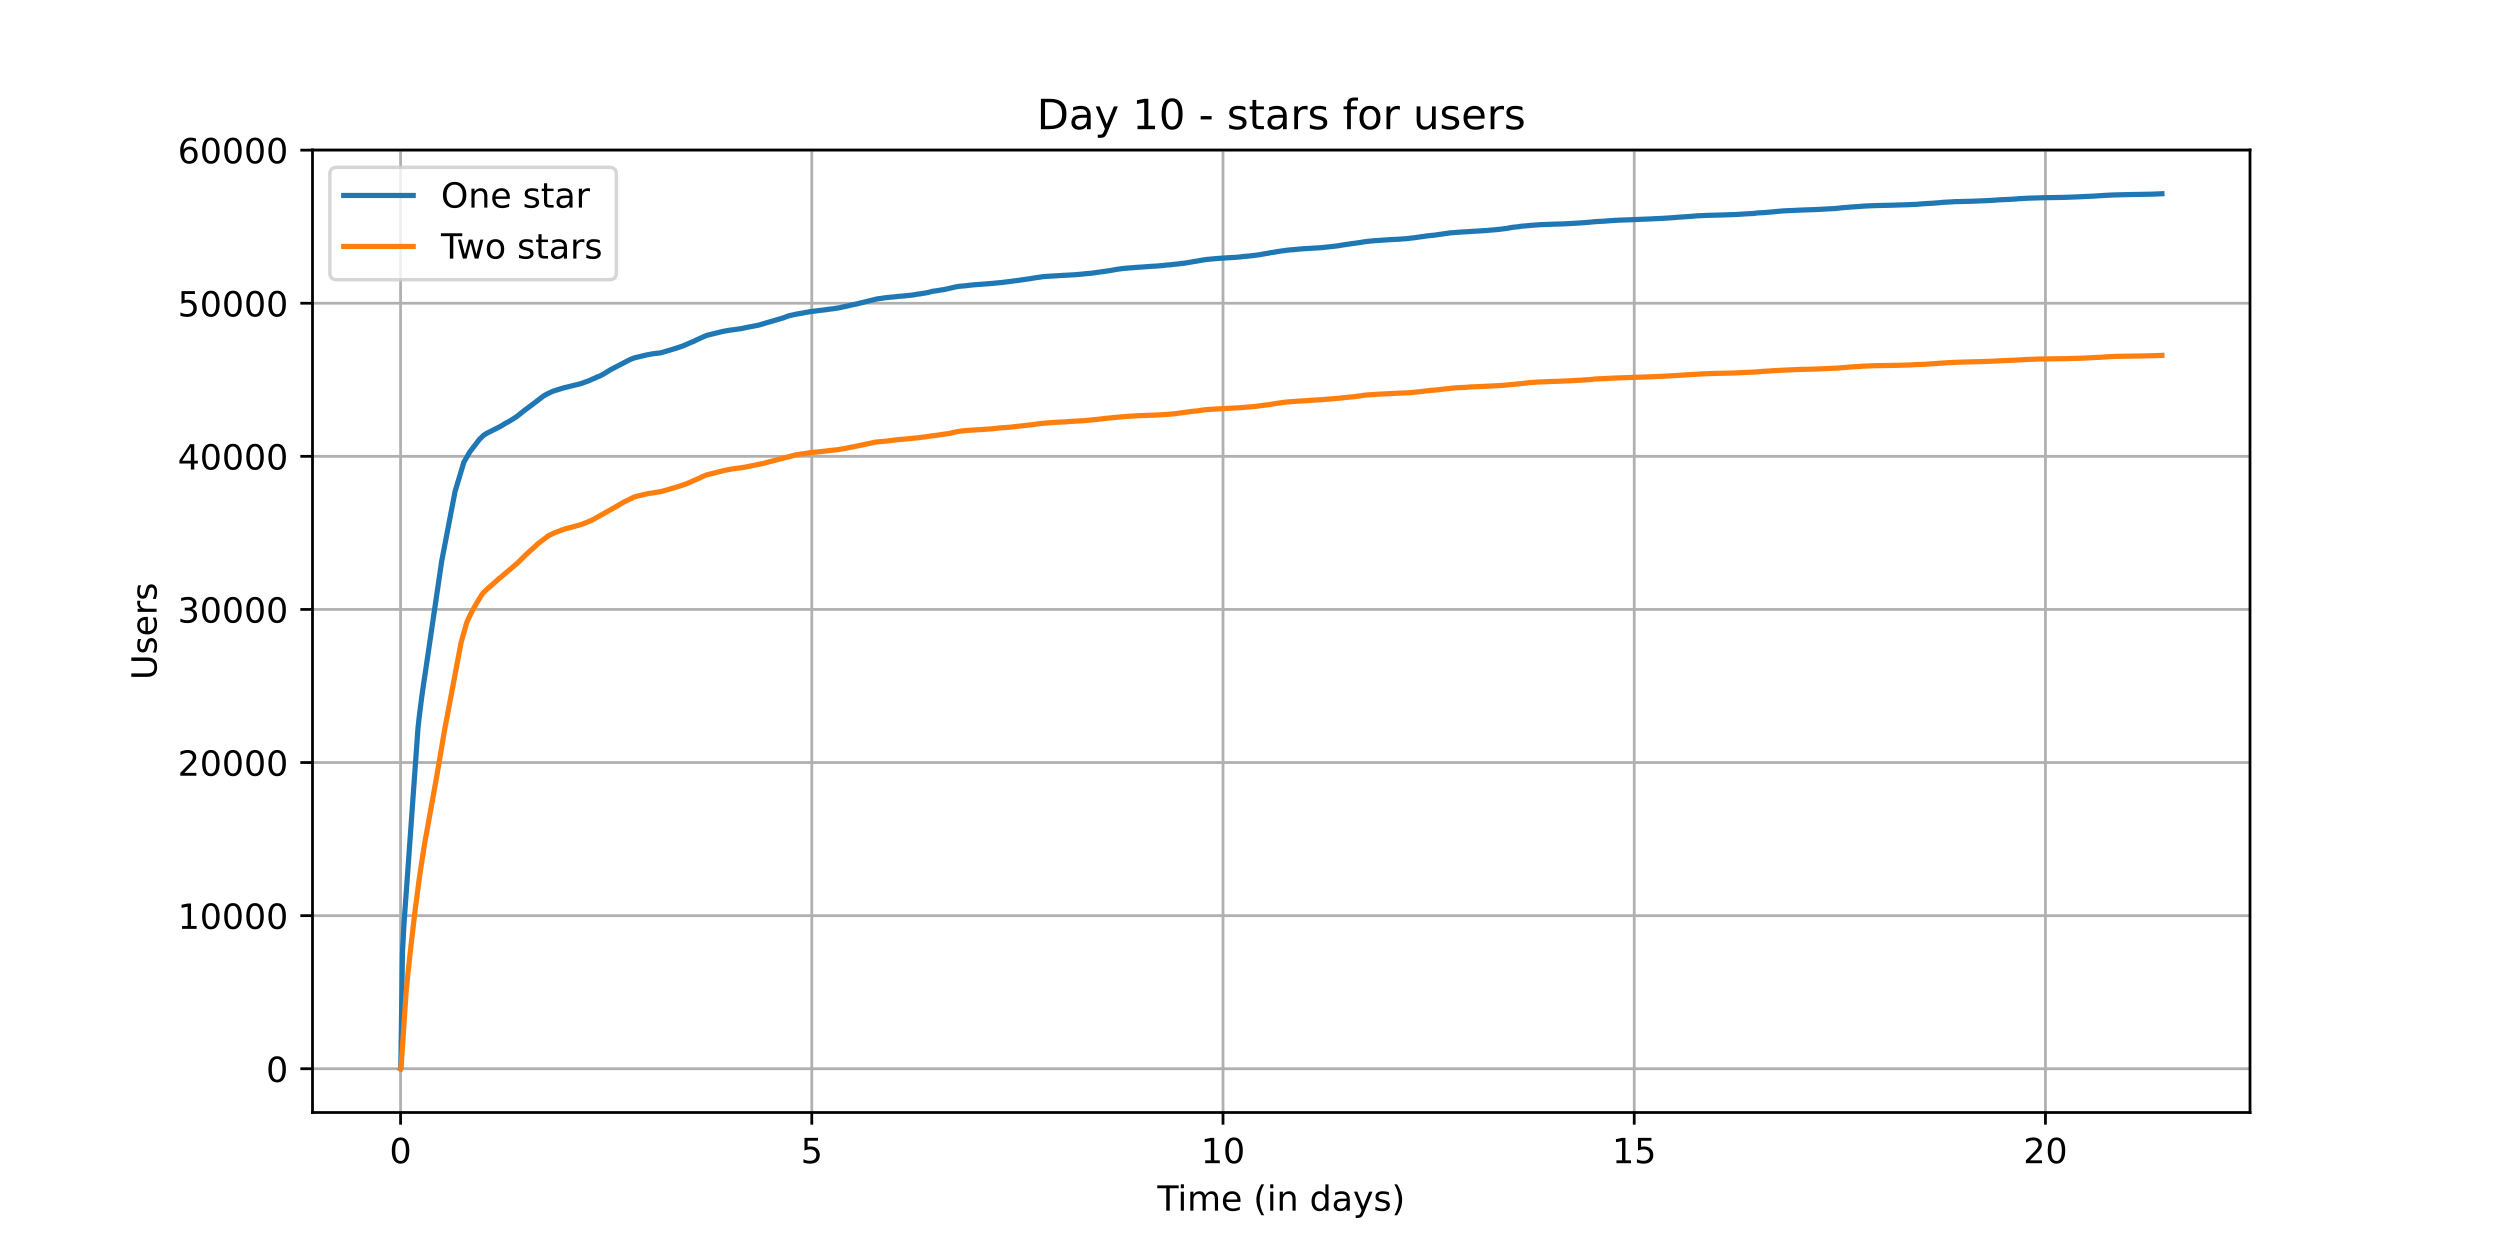 <?xml version="1.0" encoding="utf-8" standalone="no"?>
<!DOCTYPE svg PUBLIC "-//W3C//DTD SVG 1.1//EN"
  "http://www.w3.org/Graphics/SVG/1.1/DTD/svg11.dtd">
<!-- Created with matplotlib (https://matplotlib.org/) -->
<svg height="360pt" version="1.1" viewBox="0 0 720 360" width="720pt" xmlns="http://www.w3.org/2000/svg" xmlns:xlink="http://www.w3.org/1999/xlink">
 <defs>
  <style type="text/css">*{stroke-linecap:butt;stroke-linejoin:round;}</style>
 </defs>
 <g id="figure_1">
  <g id="patch_1">
   <path d="M 0 360 
L 720 360 
L 720 0 
L 0 0 
z
" style="fill:#ffffff;"/>
  </g>
  <g id="axes_1">
   <g id="patch_2">
    <path d="M 90 320.4 
L 648 320.4 
L 648 43.2 
L 90 43.2 
z
" style="fill:#ffffff;"/>
   </g>
   <g id="matplotlib.axis_1">
    <g id="xtick_1">
     <g id="line2d_1">
      <path clip-path="url(#p227d1388b8)" d="M 115.364 320.4 
L 115.364 43.2 
" style="fill:none;stroke:#b0b0b0;stroke-linecap:square;stroke-width:0.8;"/>
     </g>
     <g id="line2d_2">
      <defs>
       <path d="M 0 0 
L 0 3.5 
" id="mc3b8edfe1e" style="stroke:#000000;stroke-width:0.8;"/>
      </defs>
      <g>
       <use style="stroke:#000000;stroke-width:0.8;" x="115.364" xlink:href="#mc3b8edfe1e" y="320.4"/>
      </g>
     </g>
     <g id="text_1">
      <!-- 0 -->
      <g transform="translate(112.182 334.998)scale(0.1 -0.1)">
       <defs>
        <path d="M 31.781 66.406 
Q 24.172 66.406 20.328 58.906 
Q 16.5 51.422 16.5 36.375 
Q 16.5 21.391 20.328 13.891 
Q 24.172 6.391 31.781 6.391 
Q 39.453 6.391 43.281 13.891 
Q 47.125 21.391 47.125 36.375 
Q 47.125 51.422 43.281 58.906 
Q 39.453 66.406 31.781 66.406 
z
M 31.781 74.219 
Q 44.047 74.219 50.516 64.516 
Q 56.984 54.828 56.984 36.375 
Q 56.984 17.969 50.516 8.266 
Q 44.047 -1.422 31.781 -1.422 
Q 19.531 -1.422 13.062 8.266 
Q 6.594 17.969 6.594 36.375 
Q 6.594 54.828 13.062 64.516 
Q 19.531 74.219 31.781 74.219 
z
" id="DejaVuSans-48"/>
       </defs>
       <use xlink:href="#DejaVuSans-48"/>
      </g>
     </g>
    </g>
    <g id="xtick_2">
     <g id="line2d_3">
      <path clip-path="url(#p227d1388b8)" d="M 233.795 320.4 
L 233.795 43.2 
" style="fill:none;stroke:#b0b0b0;stroke-linecap:square;stroke-width:0.8;"/>
     </g>
     <g id="line2d_4">
      <g>
       <use style="stroke:#000000;stroke-width:0.8;" x="233.795" xlink:href="#mc3b8edfe1e" y="320.4"/>
      </g>
     </g>
     <g id="text_2">
      <!-- 5 -->
      <g transform="translate(230.614 334.998)scale(0.1 -0.1)">
       <defs>
        <path d="M 10.797 72.906 
L 49.516 72.906 
L 49.516 64.594 
L 19.828 64.594 
L 19.828 46.734 
Q 21.969 47.469 24.109 47.828 
Q 26.266 48.188 28.422 48.188 
Q 40.625 48.188 47.75 41.5 
Q 54.891 34.812 54.891 23.391 
Q 54.891 11.625 47.562 5.094 
Q 40.234 -1.422 26.906 -1.422 
Q 22.312 -1.422 17.547 -0.641 
Q 12.797 0.141 7.719 1.703 
L 7.719 11.625 
Q 12.109 9.234 16.797 8.062 
Q 21.484 6.891 26.703 6.891 
Q 35.156 6.891 40.078 11.328 
Q 45.016 15.766 45.016 23.391 
Q 45.016 31 40.078 35.438 
Q 35.156 39.891 26.703 39.891 
Q 22.75 39.891 18.812 39.016 
Q 14.891 38.141 10.797 36.281 
z
" id="DejaVuSans-53"/>
       </defs>
       <use xlink:href="#DejaVuSans-53"/>
      </g>
     </g>
    </g>
    <g id="xtick_3">
     <g id="line2d_5">
      <path clip-path="url(#p227d1388b8)" d="M 352.226 320.4 
L 352.226 43.2 
" style="fill:none;stroke:#b0b0b0;stroke-linecap:square;stroke-width:0.8;"/>
     </g>
     <g id="line2d_6">
      <g>
       <use style="stroke:#000000;stroke-width:0.8;" x="352.226" xlink:href="#mc3b8edfe1e" y="320.4"/>
      </g>
     </g>
     <g id="text_3">
      <!-- 10 -->
      <g transform="translate(345.864 334.998)scale(0.1 -0.1)">
       <defs>
        <path d="M 12.406 8.297 
L 28.516 8.297 
L 28.516 63.922 
L 10.984 60.406 
L 10.984 69.391 
L 28.422 72.906 
L 38.281 72.906 
L 38.281 8.297 
L 54.391 8.297 
L 54.391 0 
L 12.406 0 
z
" id="DejaVuSans-49"/>
       </defs>
       <use xlink:href="#DejaVuSans-49"/>
       <use x="63.623" xlink:href="#DejaVuSans-48"/>
      </g>
     </g>
    </g>
    <g id="xtick_4">
     <g id="line2d_7">
      <path clip-path="url(#p227d1388b8)" d="M 470.657 320.4 
L 470.657 43.2 
" style="fill:none;stroke:#b0b0b0;stroke-linecap:square;stroke-width:0.8;"/>
     </g>
     <g id="line2d_8">
      <g>
       <use style="stroke:#000000;stroke-width:0.8;" x="470.657" xlink:href="#mc3b8edfe1e" y="320.4"/>
      </g>
     </g>
     <g id="text_4">
      <!-- 15 -->
      <g transform="translate(464.295 334.998)scale(0.1 -0.1)">
       <use xlink:href="#DejaVuSans-49"/>
       <use x="63.623" xlink:href="#DejaVuSans-53"/>
      </g>
     </g>
    </g>
    <g id="xtick_5">
     <g id="line2d_9">
      <path clip-path="url(#p227d1388b8)" d="M 589.089 320.4 
L 589.089 43.2 
" style="fill:none;stroke:#b0b0b0;stroke-linecap:square;stroke-width:0.8;"/>
     </g>
     <g id="line2d_10">
      <g>
       <use style="stroke:#000000;stroke-width:0.8;" x="589.089" xlink:href="#mc3b8edfe1e" y="320.4"/>
      </g>
     </g>
     <g id="text_5">
      <!-- 20 -->
      <g transform="translate(582.726 334.998)scale(0.1 -0.1)">
       <defs>
        <path d="M 19.188 8.297 
L 53.609 8.297 
L 53.609 0 
L 7.328 0 
L 7.328 8.297 
Q 12.938 14.109 22.625 23.891 
Q 32.328 33.688 34.812 36.531 
Q 39.547 41.844 41.422 45.531 
Q 43.312 49.219 43.312 52.781 
Q 43.312 58.594 39.234 62.25 
Q 35.156 65.922 28.609 65.922 
Q 23.969 65.922 18.812 64.312 
Q 13.672 62.703 7.812 59.422 
L 7.812 69.391 
Q 13.766 71.781 18.938 73 
Q 24.125 74.219 28.422 74.219 
Q 39.75 74.219 46.484 68.547 
Q 53.219 62.891 53.219 53.422 
Q 53.219 48.922 51.531 44.891 
Q 49.859 40.875 45.406 35.406 
Q 44.188 33.984 37.641 27.219 
Q 31.109 20.453 19.188 8.297 
z
" id="DejaVuSans-50"/>
       </defs>
       <use xlink:href="#DejaVuSans-50"/>
       <use x="63.623" xlink:href="#DejaVuSans-48"/>
      </g>
     </g>
    </g>
    <g id="text_6">
     <!-- Time (in days) -->
     <g transform="translate(333.327 348.677)scale(0.1 -0.1)">
      <defs>
       <path d="M -0.297 72.906 
L 61.375 72.906 
L 61.375 64.594 
L 35.5 64.594 
L 35.5 0 
L 25.594 0 
L 25.594 64.594 
L -0.297 64.594 
z
" id="DejaVuSans-84"/>
       <path d="M 9.422 54.688 
L 18.406 54.688 
L 18.406 0 
L 9.422 0 
z
M 9.422 75.984 
L 18.406 75.984 
L 18.406 64.594 
L 9.422 64.594 
z
" id="DejaVuSans-105"/>
       <path d="M 52 44.188 
Q 55.375 50.25 60.062 53.125 
Q 64.75 56 71.094 56 
Q 79.641 56 84.281 50.016 
Q 88.922 44.047 88.922 33.016 
L 88.922 0 
L 79.891 0 
L 79.891 32.719 
Q 79.891 40.578 77.094 44.375 
Q 74.312 48.188 68.609 48.188 
Q 61.625 48.188 57.562 43.547 
Q 53.516 38.922 53.516 30.906 
L 53.516 0 
L 44.484 0 
L 44.484 32.719 
Q 44.484 40.625 41.703 44.406 
Q 38.922 48.188 33.109 48.188 
Q 26.219 48.188 22.156 43.531 
Q 18.109 38.875 18.109 30.906 
L 18.109 0 
L 9.078 0 
L 9.078 54.688 
L 18.109 54.688 
L 18.109 46.188 
Q 21.188 51.219 25.484 53.609 
Q 29.781 56 35.688 56 
Q 41.656 56 45.828 52.969 
Q 50 49.953 52 44.188 
z
" id="DejaVuSans-109"/>
       <path d="M 56.203 29.594 
L 56.203 25.203 
L 14.891 25.203 
Q 15.484 15.922 20.484 11.062 
Q 25.484 6.203 34.422 6.203 
Q 39.594 6.203 44.453 7.469 
Q 49.312 8.734 54.109 11.281 
L 54.109 2.781 
Q 49.266 0.734 44.188 -0.344 
Q 39.109 -1.422 33.891 -1.422 
Q 20.797 -1.422 13.156 6.188 
Q 5.516 13.812 5.516 26.812 
Q 5.516 40.234 12.766 48.109 
Q 20.016 56 32.328 56 
Q 43.359 56 49.781 48.891 
Q 56.203 41.797 56.203 29.594 
z
M 47.219 32.234 
Q 47.125 39.594 43.094 43.984 
Q 39.062 48.391 32.422 48.391 
Q 24.906 48.391 20.391 44.141 
Q 15.875 39.891 15.188 32.172 
z
" id="DejaVuSans-101"/>
       <path id="DejaVuSans-32"/>
       <path d="M 31 75.875 
Q 24.469 64.656 21.281 53.656 
Q 18.109 42.672 18.109 31.391 
Q 18.109 20.125 21.312 9.062 
Q 24.516 -2 31 -13.188 
L 23.188 -13.188 
Q 15.875 -1.703 12.234 9.375 
Q 8.594 20.453 8.594 31.391 
Q 8.594 42.281 12.203 53.312 
Q 15.828 64.359 23.188 75.875 
z
" id="DejaVuSans-40"/>
       <path d="M 54.891 33.016 
L 54.891 0 
L 45.906 0 
L 45.906 32.719 
Q 45.906 40.484 42.875 44.328 
Q 39.844 48.188 33.797 48.188 
Q 26.516 48.188 22.312 43.547 
Q 18.109 38.922 18.109 30.906 
L 18.109 0 
L 9.078 0 
L 9.078 54.688 
L 18.109 54.688 
L 18.109 46.188 
Q 21.344 51.125 25.703 53.562 
Q 30.078 56 35.797 56 
Q 45.219 56 50.047 50.172 
Q 54.891 44.344 54.891 33.016 
z
" id="DejaVuSans-110"/>
       <path d="M 45.406 46.391 
L 45.406 75.984 
L 54.391 75.984 
L 54.391 0 
L 45.406 0 
L 45.406 8.203 
Q 42.578 3.328 38.25 0.953 
Q 33.938 -1.422 27.875 -1.422 
Q 17.969 -1.422 11.734 6.484 
Q 5.516 14.406 5.516 27.297 
Q 5.516 40.188 11.734 48.094 
Q 17.969 56 27.875 56 
Q 33.938 56 38.25 53.625 
Q 42.578 51.266 45.406 46.391 
z
M 14.797 27.297 
Q 14.797 17.391 18.875 11.75 
Q 22.953 6.109 30.078 6.109 
Q 37.203 6.109 41.297 11.75 
Q 45.406 17.391 45.406 27.297 
Q 45.406 37.203 41.297 42.844 
Q 37.203 48.484 30.078 48.484 
Q 22.953 48.484 18.875 42.844 
Q 14.797 37.203 14.797 27.297 
z
" id="DejaVuSans-100"/>
       <path d="M 34.281 27.484 
Q 23.391 27.484 19.188 25 
Q 14.984 22.516 14.984 16.5 
Q 14.984 11.719 18.141 8.906 
Q 21.297 6.109 26.703 6.109 
Q 34.188 6.109 38.703 11.406 
Q 43.219 16.703 43.219 25.484 
L 43.219 27.484 
z
M 52.203 31.203 
L 52.203 0 
L 43.219 0 
L 43.219 8.297 
Q 40.141 3.328 35.547 0.953 
Q 30.953 -1.422 24.312 -1.422 
Q 15.922 -1.422 10.953 3.297 
Q 6 8.016 6 15.922 
Q 6 25.141 12.172 29.828 
Q 18.359 34.516 30.609 34.516 
L 43.219 34.516 
L 43.219 35.406 
Q 43.219 41.609 39.141 45 
Q 35.062 48.391 27.688 48.391 
Q 23 48.391 18.547 47.266 
Q 14.109 46.141 10.016 43.891 
L 10.016 52.203 
Q 14.938 54.109 19.578 55.047 
Q 24.219 56 28.609 56 
Q 40.484 56 46.344 49.844 
Q 52.203 43.703 52.203 31.203 
z
" id="DejaVuSans-97"/>
       <path d="M 32.172 -5.078 
Q 28.375 -14.844 24.75 -17.812 
Q 21.141 -20.797 15.094 -20.797 
L 7.906 -20.797 
L 7.906 -13.281 
L 13.188 -13.281 
Q 16.891 -13.281 18.938 -11.516 
Q 21 -9.766 23.484 -3.219 
L 25.094 0.875 
L 2.984 54.688 
L 12.5 54.688 
L 29.594 11.922 
L 46.688 54.688 
L 56.203 54.688 
z
" id="DejaVuSans-121"/>
       <path d="M 44.281 53.078 
L 44.281 44.578 
Q 40.484 46.531 36.375 47.5 
Q 32.281 48.484 27.875 48.484 
Q 21.188 48.484 17.844 46.438 
Q 14.5 44.391 14.5 40.281 
Q 14.5 37.156 16.891 35.375 
Q 19.281 33.594 26.516 31.984 
L 29.594 31.297 
Q 39.156 29.25 43.188 25.516 
Q 47.219 21.781 47.219 15.094 
Q 47.219 7.469 41.188 3.016 
Q 35.156 -1.422 24.609 -1.422 
Q 20.219 -1.422 15.453 -0.562 
Q 10.688 0.297 5.422 2 
L 5.422 11.281 
Q 10.406 8.688 15.234 7.391 
Q 20.062 6.109 24.812 6.109 
Q 31.156 6.109 34.562 8.281 
Q 37.984 10.453 37.984 14.406 
Q 37.984 18.062 35.516 20.016 
Q 33.062 21.969 24.703 23.781 
L 21.578 24.516 
Q 13.234 26.266 9.516 29.906 
Q 5.812 33.547 5.812 39.891 
Q 5.812 47.609 11.281 51.797 
Q 16.75 56 26.812 56 
Q 31.781 56 36.172 55.266 
Q 40.578 54.547 44.281 53.078 
z
" id="DejaVuSans-115"/>
       <path d="M 8.016 75.875 
L 15.828 75.875 
Q 23.141 64.359 26.781 53.312 
Q 30.422 42.281 30.422 31.391 
Q 30.422 20.453 26.781 9.375 
Q 23.141 -1.703 15.828 -13.188 
L 8.016 -13.188 
Q 14.5 -2 17.703 9.062 
Q 20.906 20.125 20.906 31.391 
Q 20.906 42.672 17.703 53.656 
Q 14.5 64.656 8.016 75.875 
z
" id="DejaVuSans-41"/>
      </defs>
      <use xlink:href="#DejaVuSans-84"/>
      <use x="57.959" xlink:href="#DejaVuSans-105"/>
      <use x="85.742" xlink:href="#DejaVuSans-109"/>
      <use x="183.154" xlink:href="#DejaVuSans-101"/>
      <use x="244.678" xlink:href="#DejaVuSans-32"/>
      <use x="276.465" xlink:href="#DejaVuSans-40"/>
      <use x="315.479" xlink:href="#DejaVuSans-105"/>
      <use x="343.262" xlink:href="#DejaVuSans-110"/>
      <use x="406.641" xlink:href="#DejaVuSans-32"/>
      <use x="438.428" xlink:href="#DejaVuSans-100"/>
      <use x="501.904" xlink:href="#DejaVuSans-97"/>
      <use x="563.184" xlink:href="#DejaVuSans-121"/>
      <use x="622.363" xlink:href="#DejaVuSans-115"/>
      <use x="674.463" xlink:href="#DejaVuSans-41"/>
     </g>
    </g>
   </g>
   <g id="matplotlib.axis_2">
    <g id="ytick_1">
     <g id="line2d_11">
      <path clip-path="url(#p227d1388b8)" d="M 90 307.8 
L 648 307.8 
" style="fill:none;stroke:#b0b0b0;stroke-linecap:square;stroke-width:0.8;"/>
     </g>
     <g id="line2d_12">
      <defs>
       <path d="M 0 0 
L -3.5 0 
" id="m62b30f0979" style="stroke:#000000;stroke-width:0.8;"/>
      </defs>
      <g>
       <use style="stroke:#000000;stroke-width:0.8;" x="90" xlink:href="#m62b30f0979" y="307.8"/>
      </g>
     </g>
     <g id="text_7">
      <!-- 0 -->
      <g transform="translate(76.638 311.599)scale(0.1 -0.1)">
       <use xlink:href="#DejaVuSans-48"/>
      </g>
     </g>
    </g>
    <g id="ytick_2">
     <g id="line2d_13">
      <path clip-path="url(#p227d1388b8)" d="M 90 263.706 
L 648 263.706 
" style="fill:none;stroke:#b0b0b0;stroke-linecap:square;stroke-width:0.8;"/>
     </g>
     <g id="line2d_14">
      <g>
       <use style="stroke:#000000;stroke-width:0.8;" x="90" xlink:href="#m62b30f0979" y="263.706"/>
      </g>
     </g>
     <g id="text_8">
      <!-- 10000 -->
      <g transform="translate(51.188 267.506)scale(0.1 -0.1)">
       <use xlink:href="#DejaVuSans-49"/>
       <use x="63.623" xlink:href="#DejaVuSans-48"/>
       <use x="127.246" xlink:href="#DejaVuSans-48"/>
       <use x="190.869" xlink:href="#DejaVuSans-48"/>
       <use x="254.492" xlink:href="#DejaVuSans-48"/>
      </g>
     </g>
    </g>
    <g id="ytick_3">
     <g id="line2d_15">
      <path clip-path="url(#p227d1388b8)" d="M 90 219.613 
L 648 219.613 
" style="fill:none;stroke:#b0b0b0;stroke-linecap:square;stroke-width:0.8;"/>
     </g>
     <g id="line2d_16">
      <g>
       <use style="stroke:#000000;stroke-width:0.8;" x="90" xlink:href="#m62b30f0979" y="219.613"/>
      </g>
     </g>
     <g id="text_9">
      <!-- 20000 -->
      <g transform="translate(51.188 223.412)scale(0.1 -0.1)">
       <use xlink:href="#DejaVuSans-50"/>
       <use x="63.623" xlink:href="#DejaVuSans-48"/>
       <use x="127.246" xlink:href="#DejaVuSans-48"/>
       <use x="190.869" xlink:href="#DejaVuSans-48"/>
       <use x="254.492" xlink:href="#DejaVuSans-48"/>
      </g>
     </g>
    </g>
    <g id="ytick_4">
     <g id="line2d_17">
      <path clip-path="url(#p227d1388b8)" d="M 90 175.519 
L 648 175.519 
" style="fill:none;stroke:#b0b0b0;stroke-linecap:square;stroke-width:0.8;"/>
     </g>
     <g id="line2d_18">
      <g>
       <use style="stroke:#000000;stroke-width:0.8;" x="90" xlink:href="#m62b30f0979" y="175.519"/>
      </g>
     </g>
     <g id="text_10">
      <!-- 30000 -->
      <g transform="translate(51.188 179.318)scale(0.1 -0.1)">
       <defs>
        <path d="M 40.578 39.312 
Q 47.656 37.797 51.625 33 
Q 55.609 28.219 55.609 21.188 
Q 55.609 10.406 48.188 4.484 
Q 40.766 -1.422 27.094 -1.422 
Q 22.516 -1.422 17.656 -0.516 
Q 12.797 0.391 7.625 2.203 
L 7.625 11.719 
Q 11.719 9.328 16.594 8.109 
Q 21.484 6.891 26.812 6.891 
Q 36.078 6.891 40.938 10.547 
Q 45.797 14.203 45.797 21.188 
Q 45.797 27.641 41.281 31.266 
Q 36.766 34.906 28.719 34.906 
L 20.219 34.906 
L 20.219 43.016 
L 29.109 43.016 
Q 36.375 43.016 40.234 45.922 
Q 44.094 48.828 44.094 54.297 
Q 44.094 59.906 40.109 62.906 
Q 36.141 65.922 28.719 65.922 
Q 24.656 65.922 20.016 65.031 
Q 15.375 64.156 9.812 62.312 
L 9.812 71.094 
Q 15.438 72.656 20.344 73.438 
Q 25.25 74.219 29.594 74.219 
Q 40.828 74.219 47.359 69.109 
Q 53.906 64.016 53.906 55.328 
Q 53.906 49.266 50.438 45.094 
Q 46.969 40.922 40.578 39.312 
z
" id="DejaVuSans-51"/>
       </defs>
       <use xlink:href="#DejaVuSans-51"/>
       <use x="63.623" xlink:href="#DejaVuSans-48"/>
       <use x="127.246" xlink:href="#DejaVuSans-48"/>
       <use x="190.869" xlink:href="#DejaVuSans-48"/>
       <use x="254.492" xlink:href="#DejaVuSans-48"/>
      </g>
     </g>
    </g>
    <g id="ytick_5">
     <g id="line2d_19">
      <path clip-path="url(#p227d1388b8)" d="M 90 131.425 
L 648 131.425 
" style="fill:none;stroke:#b0b0b0;stroke-linecap:square;stroke-width:0.8;"/>
     </g>
     <g id="line2d_20">
      <g>
       <use style="stroke:#000000;stroke-width:0.8;" x="90" xlink:href="#m62b30f0979" y="131.425"/>
      </g>
     </g>
     <g id="text_11">
      <!-- 40000 -->
      <g transform="translate(51.188 135.224)scale(0.1 -0.1)">
       <defs>
        <path d="M 37.797 64.312 
L 12.891 25.391 
L 37.797 25.391 
z
M 35.203 72.906 
L 47.609 72.906 
L 47.609 25.391 
L 58.016 25.391 
L 58.016 17.188 
L 47.609 17.188 
L 47.609 0 
L 37.797 0 
L 37.797 17.188 
L 4.891 17.188 
L 4.891 26.703 
z
" id="DejaVuSans-52"/>
       </defs>
       <use xlink:href="#DejaVuSans-52"/>
       <use x="63.623" xlink:href="#DejaVuSans-48"/>
       <use x="127.246" xlink:href="#DejaVuSans-48"/>
       <use x="190.869" xlink:href="#DejaVuSans-48"/>
       <use x="254.492" xlink:href="#DejaVuSans-48"/>
      </g>
     </g>
    </g>
    <g id="ytick_6">
     <g id="line2d_21">
      <path clip-path="url(#p227d1388b8)" d="M 90 87.331 
L 648 87.331 
" style="fill:none;stroke:#b0b0b0;stroke-linecap:square;stroke-width:0.8;"/>
     </g>
     <g id="line2d_22">
      <g>
       <use style="stroke:#000000;stroke-width:0.8;" x="90" xlink:href="#m62b30f0979" y="87.331"/>
      </g>
     </g>
     <g id="text_12">
      <!-- 50000 -->
      <g transform="translate(51.188 91.131)scale(0.1 -0.1)">
       <use xlink:href="#DejaVuSans-53"/>
       <use x="63.623" xlink:href="#DejaVuSans-48"/>
       <use x="127.246" xlink:href="#DejaVuSans-48"/>
       <use x="190.869" xlink:href="#DejaVuSans-48"/>
       <use x="254.492" xlink:href="#DejaVuSans-48"/>
      </g>
     </g>
    </g>
    <g id="ytick_7">
     <g id="line2d_23">
      <path clip-path="url(#p227d1388b8)" d="M 90 43.238 
L 648 43.238 
" style="fill:none;stroke:#b0b0b0;stroke-linecap:square;stroke-width:0.8;"/>
     </g>
     <g id="line2d_24">
      <g>
       <use style="stroke:#000000;stroke-width:0.8;" x="90" xlink:href="#m62b30f0979" y="43.238"/>
      </g>
     </g>
     <g id="text_13">
      <!-- 60000 -->
      <g transform="translate(51.188 47.037)scale(0.1 -0.1)">
       <defs>
        <path d="M 33.016 40.375 
Q 26.375 40.375 22.484 35.828 
Q 18.609 31.297 18.609 23.391 
Q 18.609 15.531 22.484 10.953 
Q 26.375 6.391 33.016 6.391 
Q 39.656 6.391 43.531 10.953 
Q 47.406 15.531 47.406 23.391 
Q 47.406 31.297 43.531 35.828 
Q 39.656 40.375 33.016 40.375 
z
M 52.594 71.297 
L 52.594 62.312 
Q 48.875 64.062 45.094 64.984 
Q 41.312 65.922 37.594 65.922 
Q 27.828 65.922 22.672 59.328 
Q 17.531 52.734 16.797 39.406 
Q 19.672 43.656 24.016 45.922 
Q 28.375 48.188 33.594 48.188 
Q 44.578 48.188 50.953 41.516 
Q 57.328 34.859 57.328 23.391 
Q 57.328 12.156 50.688 5.359 
Q 44.047 -1.422 33.016 -1.422 
Q 20.359 -1.422 13.672 8.266 
Q 6.984 17.969 6.984 36.375 
Q 6.984 53.656 15.188 63.938 
Q 23.391 74.219 37.203 74.219 
Q 40.922 74.219 44.703 73.484 
Q 48.484 72.75 52.594 71.297 
z
" id="DejaVuSans-54"/>
       </defs>
       <use xlink:href="#DejaVuSans-54"/>
       <use x="63.623" xlink:href="#DejaVuSans-48"/>
       <use x="127.246" xlink:href="#DejaVuSans-48"/>
       <use x="190.869" xlink:href="#DejaVuSans-48"/>
       <use x="254.492" xlink:href="#DejaVuSans-48"/>
      </g>
     </g>
    </g>
    <g id="text_14">
     <!-- Users -->
     <g transform="translate(45.108 195.801)rotate(-90)scale(0.1 -0.1)">
      <defs>
       <path d="M 8.688 72.906 
L 18.609 72.906 
L 18.609 28.609 
Q 18.609 16.891 22.844 11.734 
Q 27.094 6.594 36.625 6.594 
Q 46.094 6.594 50.344 11.734 
Q 54.594 16.891 54.594 28.609 
L 54.594 72.906 
L 64.5 72.906 
L 64.5 27.391 
Q 64.5 13.141 57.438 5.859 
Q 50.391 -1.422 36.625 -1.422 
Q 22.797 -1.422 15.734 5.859 
Q 8.688 13.141 8.688 27.391 
z
" id="DejaVuSans-85"/>
       <path d="M 41.109 46.297 
Q 39.594 47.172 37.812 47.578 
Q 36.031 48 33.891 48 
Q 26.266 48 22.188 43.047 
Q 18.109 38.094 18.109 28.812 
L 18.109 0 
L 9.078 0 
L 9.078 54.688 
L 18.109 54.688 
L 18.109 46.188 
Q 20.953 51.172 25.484 53.578 
Q 30.031 56 36.531 56 
Q 37.453 56 38.578 55.875 
Q 39.703 55.766 41.062 55.516 
z
" id="DejaVuSans-114"/>
      </defs>
      <use xlink:href="#DejaVuSans-85"/>
      <use x="73.193" xlink:href="#DejaVuSans-115"/>
      <use x="125.293" xlink:href="#DejaVuSans-101"/>
      <use x="186.816" xlink:href="#DejaVuSans-114"/>
      <use x="227.93" xlink:href="#DejaVuSans-115"/>
     </g>
    </g>
   </g>
   <g id="line2d_25">
    <path clip-path="url(#p227d1388b8)" d="M 115.364 307.8 
L 115.409 307.712 
L 115.458 305.736 
L 115.898 274.47 
L 116.371 265.655 
L 116.99 257.176 
L 120.376 209.758 
L 120.751 206.314 
L 121.534 200.18 
L 122.055 196.587 
L 122.658 192.557 
L 127.21 161.603 
L 131.059 141.545 
L 133.588 133.127 
L 135.301 130.142 
L 138.172 126.407 
L 138.286 126.31 
L 138.546 126.094 
L 139.166 125.464 
L 139.41 125.27 
L 140.21 124.767 
L 140.764 124.502 
L 143.812 122.959 
L 143.992 122.853 
L 144.53 122.549 
L 144.888 122.337 
L 145.263 122.09 
L 145.866 121.738 
L 146.144 121.632 
L 146.815 121.226 
L 147.027 121.125 
L 147.402 120.869 
L 147.777 120.657 
L 148.038 120.477 
L 148.217 120.375 
L 148.413 120.252 
L 148.674 120.075 
L 149.212 119.652 
L 149.75 119.242 
L 150.108 118.929 
L 150.662 118.514 
L 150.923 118.294 
L 152.945 116.777 
L 153.108 116.667 
L 153.662 116.248 
L 156.434 114.118 
L 156.76 113.92 
L 157.331 113.598 
L 157.494 113.492 
L 159.207 112.681 
L 161.766 111.883 
L 162.337 111.702 
L 166.819 110.613 
L 167.145 110.516 
L 167.325 110.476 
L 168.451 110.062 
L 169.071 109.854 
L 169.983 109.497 
L 170.489 109.233 
L 171.418 108.871 
L 171.76 108.664 
L 172.82 108.267 
L 173.342 107.972 
L 173.57 107.861 
L 173.945 107.645 
L 175.444 106.719 
L 176.096 106.327 
L 176.324 106.226 
L 176.846 105.948 
L 181.573 103.496 
L 182.6 103.113 
L 182.812 103.038 
L 186.333 102.191 
L 187.052 102.081 
L 187.313 102.006 
L 188.323 101.843 
L 189.318 101.732 
L 189.937 101.675 
L 190.491 101.565 
L 194.143 100.467 
L 194.338 100.405 
L 194.713 100.299 
L 194.925 100.22 
L 196.621 99.647 
L 197.73 99.175 
L 198.382 98.893 
L 198.805 98.694 
L 199.783 98.324 
L 200.077 98.165 
L 200.599 97.887 
L 201.267 97.601 
L 201.691 97.402 
L 202.229 97.151 
L 202.604 96.984 
L 203.37 96.666 
L 203.696 96.543 
L 208.228 95.44 
L 208.847 95.33 
L 209.173 95.277 
L 209.662 95.167 
L 210.559 95.035 
L 211.504 94.924 
L 212.466 94.779 
L 213.33 94.669 
L 213.705 94.589 
L 215.71 94.166 
L 216.362 94.056 
L 217.829 93.769 
L 218.402 93.659 
L 223.7 92.102 
L 224.189 91.966 
L 224.548 91.86 
L 225.086 91.692 
L 225.526 91.582 
L 226.439 91.212 
L 226.749 91.106 
L 227.336 90.912 
L 229.505 90.436 
L 230.206 90.325 
L 231.38 90.118 
L 231.837 90.012 
L 232.179 89.951 
L 232.929 89.849 
L 233.19 89.774 
L 234.005 89.664 
L 234.95 89.554 
L 235.831 89.43 
L 236.827 89.32 
L 237.122 89.285 
L 238.003 89.175 
L 238.883 89.047 
L 239.829 88.936 
L 240.872 88.769 
L 241.654 88.659 
L 241.834 88.623 
L 242.274 88.513 
L 244.507 88.019 
L 244.931 87.913 
L 245.355 87.812 
L 246.904 87.503 
L 247.311 87.398 
L 247.817 87.248 
L 248.355 87.137 
L 252.693 86.066 
L 253.687 85.956 
L 254.78 85.77 
L 255.84 85.66 
L 256.54 85.581 
L 257.861 85.471 
L 258.692 85.36 
L 260.012 85.25 
L 260.599 85.202 
L 261.61 85.091 
L 262.246 85.03 
L 263.077 84.928 
L 263.305 84.884 
L 263.843 84.783 
L 264.071 84.734 
L 265.098 84.624 
L 266.354 84.399 
L 266.99 84.293 
L 267.365 84.214 
L 267.772 84.104 
L 268.017 84.038 
L 268.457 83.927 
L 268.832 83.848 
L 269.696 83.738 
L 270.838 83.544 
L 271.621 83.438 
L 271.833 83.407 
L 272.322 83.297 
L 274.817 82.728 
L 275.274 82.618 
L 276.35 82.441 
L 277.655 82.336 
L 277.915 82.318 
L 278.763 82.208 
L 279.448 82.133 
L 280.475 82.023 
L 281.013 81.987 
L 282.513 81.877 
L 283.051 81.842 
L 284.372 81.732 
L 284.633 81.709 
L 286.052 81.599 
L 286.753 81.52 
L 287.943 81.41 
L 288.562 81.357 
L 289.377 81.246 
L 290.16 81.149 
L 291.073 81.039 
L 292.002 80.903 
L 292.915 80.797 
L 293.209 80.761 
L 293.877 80.651 
L 294.17 80.612 
L 295.034 80.501 
L 295.393 80.426 
L 296.306 80.316 
L 297.464 80.113 
L 298.166 80.007 
L 298.492 79.95 
L 299.373 79.84 
L 300.384 79.677 
L 301.851 79.567 
L 302.372 79.536 
L 304.442 79.425 
L 305.062 79.373 
L 307.018 79.262 
L 307.54 79.236 
L 309.61 79.126 
L 310.294 79.055 
L 311.631 78.945 
L 312.381 78.852 
L 313.587 78.742 
L 314.093 78.716 
L 314.908 78.605 
L 315.755 78.486 
L 316.521 78.376 
L 317.369 78.261 
L 318.086 78.151 
L 318.87 78.05 
L 319.587 77.944 
L 319.897 77.895 
L 320.484 77.785 
L 320.843 77.715 
L 321.43 77.609 
L 321.724 77.569 
L 322.457 77.459 
L 323.322 77.34 
L 324.48 77.23 
L 325.067 77.181 
L 326.599 77.071 
L 327.284 77 
L 329.126 76.89 
L 331.164 76.727 
L 333.12 76.617 
L 333.707 76.568 
L 335.028 76.458 
L 335.859 76.343 
L 337.326 76.233 
L 338.173 76.114 
L 339.38 76.004 
L 340.244 75.88 
L 341.304 75.77 
L 342.461 75.572 
L 343.032 75.466 
L 343.358 75.413 
L 344.026 75.303 
L 345.118 75.122 
L 345.705 75.012 
L 346.813 74.826 
L 347.612 74.716 
L 348.215 74.663 
L 349.454 74.553 
L 349.666 74.518 
L 351.068 74.408 
L 351.638 74.368 
L 353.35 74.258 
L 353.611 74.24 
L 355.567 74.13 
L 356.121 74.094 
L 357.279 73.984 
L 358.077 73.878 
L 359.235 73.768 
L 359.822 73.724 
L 360.783 73.614 
L 361.55 73.517 
L 362.348 73.407 
L 362.642 73.371 
L 363.245 73.261 
L 363.587 73.195 
L 364.288 73.085 
L 365.299 72.922 
L 365.707 72.816 
L 366.049 72.754 
L 366.945 72.644 
L 367.337 72.556 
L 368.005 72.445 
L 369.032 72.282 
L 370.01 72.172 
L 370.385 72.093 
L 371.379 71.987 
L 371.657 71.96 
L 372.211 71.925 
L 373.401 71.815 
L 374.086 71.74 
L 375.52 71.63 
L 376.074 71.594 
L 378.047 71.484 
L 378.324 71.453 
L 380.394 71.343 
L 381.013 71.277 
L 383.704 70.99 
L 384.503 70.889 
L 385.432 70.779 
L 386.687 70.554 
L 387.453 70.444 
L 388.317 70.324 
L 388.969 70.214 
L 389.279 70.166 
L 390.208 70.055 
L 391.122 69.923 
L 391.872 69.813 
L 392.997 69.619 
L 393.943 69.509 
L 394.237 69.469 
L 395.492 69.363 
L 395.802 69.319 
L 396.356 69.284 
L 398.101 69.178 
L 398.378 69.152 
L 400.057 69.041 
L 400.595 69.006 
L 402.877 68.896 
L 403.48 68.843 
L 405.077 68.733 
L 405.827 68.644 
L 406.805 68.534 
L 407.587 68.433 
L 408.305 68.323 
L 408.614 68.279 
L 409.446 68.168 
L 410.31 68.049 
L 410.88 67.939 
L 411.467 67.895 
L 412.446 67.785 
L 413.032 67.736 
L 413.815 67.626 
L 414.174 67.555 
L 415.087 67.445 
L 416.147 67.273 
L 417.06 67.163 
L 417.403 67.101 
L 418.038 67.039 
L 419.555 66.929 
L 420.142 66.881 
L 421.756 66.771 
L 422.245 66.753 
L 423.842 66.647 
L 424.103 66.625 
L 426.14 66.515 
L 426.695 66.479 
L 428.26 66.369 
L 428.912 66.303 
L 430.395 66.193 
L 431.093 66.118 
L 432.169 66.008 
L 433 65.893 
L 433.913 65.783 
L 435.315 65.518 
L 436.114 65.408 
L 436.7 65.36 
L 437.63 65.249 
L 437.891 65.174 
L 439.195 65.064 
L 439.766 65.02 
L 440.793 64.91 
L 441.364 64.87 
L 442.914 64.76 
L 443.501 64.711 
L 446.337 64.601 
L 446.843 64.579 
L 450.592 64.469 
L 451.162 64.429 
L 453.249 64.319 
L 453.787 64.288 
L 455.466 64.178 
L 456.036 64.134 
L 457.52 64.023 
L 458.172 63.962 
L 459.248 63.852 
L 459.508 63.834 
L 461.334 63.724 
L 461.807 63.71 
L 463.275 63.6 
L 463.895 63.543 
L 465.77 63.433 
L 466.291 63.402 
L 469.634 63.292 
L 470.171 63.261 
L 472.796 63.15 
L 473.285 63.133 
L 475.991 63.023 
L 476.268 62.996 
L 478.795 62.886 
L 479.3 62.859 
L 480.898 62.749 
L 481.452 62.714 
L 482.805 62.608 
L 483 62.586 
L 484.582 62.476 
L 485.136 62.436 
L 486.849 62.326 
L 487.436 62.277 
L 488.642 62.167 
L 489.131 62.145 
L 491.56 62.035 
L 492.049 62.017 
L 496.157 61.907 
L 496.63 61.889 
L 499.906 61.779 
L 500.444 61.748 
L 502.188 61.638 
L 502.792 61.59 
L 505.058 61.479 
L 506.003 61.334 
L 508.172 61.224 
L 508.807 61.166 
L 510.144 61.056 
L 510.829 60.985 
L 511.986 60.875 
L 512.247 60.853 
L 513.518 60.743 
L 514.056 60.712 
L 516.664 60.602 
L 517.219 60.567 
L 519.811 60.456 
L 520.267 60.443 
L 523.462 60.333 
L 523.984 60.302 
L 525.892 60.192 
L 526.413 60.165 
L 528.484 60.055 
L 528.777 60.02 
L 529.413 59.958 
L 530.326 59.848 
L 530.897 59.804 
L 532.331 59.693 
L 533.016 59.623 
L 534.825 59.513 
L 535.461 59.455 
L 537.043 59.345 
L 537.548 59.319 
L 540.124 59.208 
L 540.58 59.195 
L 545.536 59.085 
L 546.025 59.063 
L 549.449 58.957 
L 549.693 58.944 
L 552.139 58.834 
L 552.775 58.776 
L 554.177 58.666 
L 554.748 58.626 
L 556.884 58.516 
L 557.178 58.481 
L 558.646 58.375 
L 558.939 58.34 
L 560.032 58.23 
L 560.472 58.221 
L 562.461 58.119 
L 562.673 58.088 
L 567.14 57.978 
L 567.596 57.965 
L 570.579 57.855 
L 571.084 57.828 
L 573.514 57.718 
L 574.101 57.674 
L 575.649 57.564 
L 576.171 57.533 
L 578.519 57.427 
L 578.779 57.409 
L 580.703 57.299 
L 581.405 57.224 
L 583.459 57.114 
L 584.014 57.079 
L 587.829 56.968 
L 588.334 56.946 
L 594.953 56.836 
L 595.214 56.819 
L 598.034 56.708 
L 598.507 56.691 
L 600.855 56.58 
L 601.328 56.563 
L 603.48 56.453 
L 604.051 56.408 
L 605.714 56.303 
L 605.975 56.281 
L 608.226 56.17 
L 608.731 56.144 
L 613.279 56.034 
L 613.703 56.029 
L 619.865 55.919 
L 620.403 55.888 
L 622.636 55.8 
L 622.636 55.8 
" style="fill:none;stroke:#1f77b4;stroke-linecap:square;stroke-width:1.5;"/>
   </g>
   <g id="line2d_26">
    <path clip-path="url(#p227d1388b8)" d="M 115.364 307.8 
L 115.458 307.716 
L 115.588 306.349 
L 116.942 285.978 
L 117.53 279.986 
L 118.053 275.14 
L 118.526 270.924 
L 119.542 262.247 
L 120.164 257.542 
L 120.735 253.177 
L 121.175 250.165 
L 121.974 244.891 
L 122.218 243.472 
L 122.512 241.655 
L 122.887 239.693 
L 125.742 223.793 
L 126.329 220.349 
L 128.156 209.581 
L 128.759 206.468 
L 132.806 185.003 
L 134.404 179.342 
L 134.926 178.138 
L 135.171 177.644 
L 135.644 176.674 
L 135.823 176.348 
L 136.166 175.669 
L 137.878 172.688 
L 138.612 171.524 
L 139.133 170.77 
L 140.535 169.425 
L 140.992 169.068 
L 141.187 168.9 
L 141.497 168.609 
L 143.307 167.018 
L 143.633 166.687 
L 144.22 166.255 
L 144.921 165.651 
L 145.116 165.488 
L 145.41 165.223 
L 148.788 162.37 
L 149.179 162.017 
L 149.359 161.854 
L 151.282 159.914 
L 151.429 159.804 
L 152.521 158.772 
L 152.798 158.507 
L 153.059 158.283 
L 153.32 158.102 
L 154.542 156.969 
L 154.787 156.704 
L 158.016 154.248 
L 159.891 153.349 
L 160.25 153.243 
L 161.065 152.93 
L 161.375 152.833 
L 161.636 152.714 
L 162.94 152.246 
L 163.168 152.202 
L 163.673 152.092 
L 164.195 151.933 
L 164.635 151.827 
L 165.157 151.669 
L 165.597 151.563 
L 166.086 151.426 
L 166.477 151.316 
L 166.999 151.161 
L 167.375 151.051 
L 168.5 150.637 
L 169.478 150.222 
L 169.739 150.112 
L 170.081 149.971 
L 170.342 149.874 
L 170.635 149.715 
L 176.096 146.664 
L 176.341 146.518 
L 176.765 146.289 
L 179.666 144.583 
L 180.057 144.406 
L 182.747 143.088 
L 183.138 142.978 
L 186.856 142.096 
L 187.818 141.994 
L 187.997 141.959 
L 188.551 141.849 
L 189.415 141.73 
L 190.035 141.624 
L 190.328 141.589 
L 195.3 140.147 
L 195.626 140.023 
L 197.583 139.388 
L 198.007 139.186 
L 198.3 139.08 
L 199.751 138.423 
L 200.028 138.321 
L 200.452 138.114 
L 200.713 138.004 
L 200.941 137.92 
L 201.577 137.638 
L 201.854 137.492 
L 202.049 137.387 
L 203.37 136.805 
L 208.651 135.477 
L 209.157 135.367 
L 210.412 135.138 
L 211.015 135.028 
L 211.341 134.975 
L 212.238 134.864 
L 212.987 134.776 
L 213.672 134.666 
L 214.536 134.547 
L 215.025 134.446 
L 215.286 134.371 
L 215.873 134.265 
L 216.199 134.207 
L 216.753 134.097 
L 218.679 133.687 
L 219.347 133.577 
L 229.375 130.958 
L 230.157 130.848 
L 231.103 130.702 
L 232.049 130.592 
L 232.407 130.521 
L 233.01 130.411 
L 233.63 130.354 
L 234.624 130.243 
L 235.26 130.186 
L 236.191 130.076 
L 236.86 130.005 
L 237.938 129.895 
L 238.296 129.82 
L 239.307 129.71 
L 239.943 129.648 
L 240.97 129.538 
L 241.247 129.507 
L 241.866 129.397 
L 242.959 129.216 
L 243.545 129.11 
L 243.92 129.026 
L 244.475 128.916 
L 245.844 128.656 
L 246.365 128.546 
L 247.98 128.224 
L 248.485 128.118 
L 248.925 128.008 
L 250.834 127.611 
L 251.323 127.505 
L 251.584 127.435 
L 251.959 127.355 
L 252.693 127.267 
L 253.883 127.157 
L 254.454 127.113 
L 255.465 127.003 
L 256.052 126.954 
L 256.801 126.844 
L 257.616 126.734 
L 258.545 126.623 
L 259.165 126.566 
L 260.615 126.456 
L 260.909 126.42 
L 261.528 126.368 
L 262.653 126.257 
L 263.37 126.178 
L 264.43 126.068 
L 265.359 125.931 
L 266.517 125.821 
L 267.512 125.662 
L 268.196 125.552 
L 268.995 125.45 
L 269.892 125.345 
L 270.218 125.292 
L 270.903 125.181 
L 271.196 125.142 
L 271.996 125.036 
L 272.339 124.97 
L 273.187 124.868 
L 273.431 124.807 
L 275.665 124.313 
L 276.301 124.203 
L 277.002 124.123 
L 278.062 124.013 
L 278.666 123.96 
L 280.344 123.85 
L 280.948 123.801 
L 282.969 123.691 
L 283.524 123.651 
L 285.041 123.541 
L 285.612 123.501 
L 286.72 123.391 
L 287.454 123.303 
L 288.497 123.193 
L 289.003 123.166 
L 290.486 123.056 
L 290.714 123.047 
L 295.948 122.456 
L 296.91 122.346 
L 297.611 122.271 
L 298.297 122.161 
L 299.096 122.055 
L 299.96 121.945 
L 300.221 121.927 
L 301.476 121.817 
L 302.112 121.755 
L 303.758 121.645 
L 304.312 121.605 
L 306.888 121.495 
L 307.556 121.425 
L 309.463 121.314 
L 310.033 121.275 
L 312.055 121.165 
L 312.723 121.094 
L 314.027 120.984 
L 314.761 120.896 
L 316.033 120.785 
L 316.342 120.737 
L 317.271 120.635 
L 317.467 120.613 
L 318.331 120.494 
L 319.408 120.388 
L 319.652 120.375 
L 320.696 120.265 
L 321.316 120.212 
L 322.441 120.106 
L 322.719 120.08 
L 323.974 119.97 
L 324.578 119.921 
L 326.208 119.815 
L 326.469 119.793 
L 328.979 119.683 
L 329.468 119.661 
L 332.37 119.551 
L 332.843 119.533 
L 334.832 119.427 
L 335.093 119.41 
L 336.739 119.299 
L 337.31 119.255 
L 338.385 119.145 
L 339.135 119.052 
L 339.787 118.942 
L 340.57 118.845 
L 341.45 118.735 
L 342.412 118.589 
L 343.227 118.484 
L 343.521 118.448 
L 344.809 118.338 
L 345.722 118.201 
L 346.471 118.091 
L 347.27 117.985 
L 348.851 117.875 
L 349.406 117.835 
L 351.834 117.725 
L 352.128 117.69 
L 354.084 117.58 
L 354.605 117.553 
L 356.871 117.443 
L 357.409 117.408 
L 358.55 117.302 
L 359.267 117.223 
L 360.93 117.112 
L 361.598 117.046 
L 362.397 116.94 
L 362.625 116.892 
L 363.603 116.782 
L 364.549 116.641 
L 365.658 116.53 
L 367.109 116.248 
L 367.973 116.138 
L 368.951 115.984 
L 369.684 115.878 
L 369.962 115.847 
L 370.939 115.737 
L 371.461 115.706 
L 373.026 115.595 
L 373.613 115.547 
L 375.536 115.437 
L 376.042 115.41 
L 377.444 115.3 
L 378.014 115.26 
L 379.986 115.15 
L 380.508 115.124 
L 381.618 115.018 
L 381.878 114.996 
L 383.395 114.886 
L 383.655 114.864 
L 384.862 114.758 
L 385.122 114.74 
L 385.742 114.683 
L 386.573 114.577 
L 386.867 114.537 
L 388.089 114.427 
L 388.79 114.352 
L 390.078 114.246 
L 390.404 114.193 
L 391.252 114.083 
L 392.182 113.942 
L 392.802 113.836 
L 393.046 113.823 
L 394.025 113.713 
L 394.285 113.695 
L 396.128 113.585 
L 396.715 113.536 
L 399.079 113.426 
L 399.617 113.391 
L 401.931 113.281 
L 402.453 113.25 
L 405.387 113.139 
L 405.974 113.091 
L 407.229 112.981 
L 407.946 112.901 
L 409.136 112.791 
L 409.886 112.699 
L 410.636 112.588 
L 411.272 112.531 
L 412.152 112.421 
L 412.674 112.394 
L 413.962 112.284 
L 414.239 112.253 
L 415.12 112.143 
L 415.984 112.024 
L 417.174 111.914 
L 417.957 111.817 
L 419.098 111.706 
L 419.62 111.68 
L 421.691 111.57 
L 422.196 111.548 
L 423.5 111.437 
L 424.005 111.411 
L 426.727 111.301 
L 427.216 111.279 
L 429.645 111.168 
L 430.183 111.133 
L 432.185 111.023 
L 432.756 110.983 
L 434.109 110.873 
L 434.826 110.789 
L 436.114 110.679 
L 436.831 110.595 
L 437.94 110.485 
L 438.592 110.419 
L 439.635 110.309 
L 440.533 110.181 
L 442.31 110.075 
L 442.587 110.044 
L 445.164 109.934 
L 445.669 109.907 
L 449.06 109.797 
L 449.549 109.775 
L 452.108 109.665 
L 452.613 109.638 
L 454.488 109.528 
L 454.944 109.515 
L 456.623 109.405 
L 456.884 109.387 
L 458.335 109.286 
L 458.547 109.25 
L 459.345 109.149 
L 461.872 109.039 
L 462.362 109.021 
L 464.188 108.911 
L 464.693 108.889 
L 467.841 108.779 
L 468.33 108.757 
L 471.41 108.646 
L 471.883 108.633 
L 475.469 108.523 
L 476.024 108.488 
L 478.371 108.377 
L 478.844 108.364 
L 480.882 108.258 
L 481.142 108.241 
L 483.147 108.13 
L 483.734 108.086 
L 485.315 107.976 
L 485.821 107.954 
L 487.517 107.844 
L 488.022 107.822 
L 489.767 107.712 
L 490.321 107.672 
L 493.663 107.562 
L 494.152 107.544 
L 499.026 107.434 
L 499.27 107.425 
L 499.792 107.398 
L 502.156 107.288 
L 502.678 107.262 
L 505.335 107.156 
L 505.628 107.121 
L 507.047 107.01 
L 507.666 106.958 
L 509.639 106.847 
L 509.933 106.812 
L 510.47 106.777 
L 512.329 106.667 
L 512.801 106.649 
L 515.132 106.539 
L 515.638 106.517 
L 518.164 106.406 
L 518.621 106.393 
L 523.136 106.283 
L 523.658 106.256 
L 526.169 106.146 
L 526.723 106.111 
L 529.429 106.001 
L 530.13 105.926 
L 531.549 105.82 
L 531.842 105.78 
L 533.375 105.67 
L 533.912 105.635 
L 535.852 105.524 
L 536.521 105.458 
L 539.341 105.348 
L 539.847 105.326 
L 546.417 105.216 
L 546.889 105.198 
L 550.443 105.088 
L 551.063 105.031 
L 554.357 104.92 
L 554.894 104.885 
L 556.232 104.775 
L 556.721 104.753 
L 558.254 104.643 
L 558.825 104.603 
L 560.423 104.497 
L 560.7 104.466 
L 563.08 104.356 
L 563.325 104.347 
L 566.471 104.237 
L 566.895 104.233 
L 571.248 104.122 
L 571.72 104.105 
L 574.541 103.994 
L 575.111 103.955 
L 577.198 103.845 
L 577.654 103.831 
L 580.442 103.725 
L 580.703 103.703 
L 582.644 103.593 
L 583.215 103.549 
L 586.296 103.439 
L 586.834 103.408 
L 594.333 103.298 
L 594.774 103.293 
L 598.752 103.183 
L 599.192 103.174 
L 601.491 103.064 
L 602.029 103.029 
L 604.409 102.919 
L 604.931 102.892 
L 606.546 102.786 
L 606.742 102.769 
L 608.731 102.658 
L 609.236 102.636 
L 616.572 102.526 
L 617.029 102.517 
L 621.022 102.411 
L 621.267 102.398 
L 622.636 102.354 
L 622.636 102.354 
" style="fill:none;stroke:#ff7f0e;stroke-linecap:square;stroke-width:1.5;"/>
   </g>
   <g id="patch_3">
    <path d="M 90 320.4 
L 90 43.2 
" style="fill:none;stroke:#000000;stroke-linecap:square;stroke-linejoin:miter;stroke-width:0.8;"/>
   </g>
   <g id="patch_4">
    <path d="M 648 320.4 
L 648 43.2 
" style="fill:none;stroke:#000000;stroke-linecap:square;stroke-linejoin:miter;stroke-width:0.8;"/>
   </g>
   <g id="patch_5">
    <path d="M 90 320.4 
L 648 320.4 
" style="fill:none;stroke:#000000;stroke-linecap:square;stroke-linejoin:miter;stroke-width:0.8;"/>
   </g>
   <g id="patch_6">
    <path d="M 90 43.2 
L 648 43.2 
" style="fill:none;stroke:#000000;stroke-linecap:square;stroke-linejoin:miter;stroke-width:0.8;"/>
   </g>
   <g id="text_15">
    <!-- Day 10 - stars for users -->
    <g transform="translate(298.609 37.2)scale(0.12 -0.12)">
     <defs>
      <path d="M 19.672 64.797 
L 19.672 8.109 
L 31.594 8.109 
Q 46.688 8.109 53.688 14.938 
Q 60.688 21.781 60.688 36.531 
Q 60.688 51.172 53.688 57.984 
Q 46.688 64.797 31.594 64.797 
z
M 9.812 72.906 
L 30.078 72.906 
Q 51.266 72.906 61.172 64.094 
Q 71.094 55.281 71.094 36.531 
Q 71.094 17.672 61.125 8.828 
Q 51.172 0 30.078 0 
L 9.812 0 
z
" id="DejaVuSans-68"/>
      <path d="M 4.891 31.391 
L 31.203 31.391 
L 31.203 23.391 
L 4.891 23.391 
z
" id="DejaVuSans-45"/>
      <path d="M 18.312 70.219 
L 18.312 54.688 
L 36.812 54.688 
L 36.812 47.703 
L 18.312 47.703 
L 18.312 18.016 
Q 18.312 11.328 20.141 9.422 
Q 21.969 7.516 27.594 7.516 
L 36.812 7.516 
L 36.812 0 
L 27.594 0 
Q 17.188 0 13.234 3.875 
Q 9.281 7.766 9.281 18.016 
L 9.281 47.703 
L 2.688 47.703 
L 2.688 54.688 
L 9.281 54.688 
L 9.281 70.219 
z
" id="DejaVuSans-116"/>
      <path d="M 37.109 75.984 
L 37.109 68.5 
L 28.516 68.5 
Q 23.688 68.5 21.797 66.547 
Q 19.922 64.594 19.922 59.516 
L 19.922 54.688 
L 34.719 54.688 
L 34.719 47.703 
L 19.922 47.703 
L 19.922 0 
L 10.891 0 
L 10.891 47.703 
L 2.297 47.703 
L 2.297 54.688 
L 10.891 54.688 
L 10.891 58.5 
Q 10.891 67.625 15.141 71.797 
Q 19.391 75.984 28.609 75.984 
z
" id="DejaVuSans-102"/>
      <path d="M 30.609 48.391 
Q 23.391 48.391 19.188 42.75 
Q 14.984 37.109 14.984 27.297 
Q 14.984 17.484 19.156 11.844 
Q 23.344 6.203 30.609 6.203 
Q 37.797 6.203 41.984 11.859 
Q 46.188 17.531 46.188 27.297 
Q 46.188 37.016 41.984 42.703 
Q 37.797 48.391 30.609 48.391 
z
M 30.609 56 
Q 42.328 56 49.016 48.375 
Q 55.719 40.766 55.719 27.297 
Q 55.719 13.875 49.016 6.219 
Q 42.328 -1.422 30.609 -1.422 
Q 18.844 -1.422 12.172 6.219 
Q 5.516 13.875 5.516 27.297 
Q 5.516 40.766 12.172 48.375 
Q 18.844 56 30.609 56 
z
" id="DejaVuSans-111"/>
      <path d="M 8.5 21.578 
L 8.5 54.688 
L 17.484 54.688 
L 17.484 21.922 
Q 17.484 14.156 20.5 10.266 
Q 23.531 6.391 29.594 6.391 
Q 36.859 6.391 41.078 11.031 
Q 45.312 15.672 45.312 23.688 
L 45.312 54.688 
L 54.297 54.688 
L 54.297 0 
L 45.312 0 
L 45.312 8.406 
Q 42.047 3.422 37.719 1 
Q 33.406 -1.422 27.688 -1.422 
Q 18.266 -1.422 13.375 4.438 
Q 8.5 10.297 8.5 21.578 
z
M 31.109 56 
z
" id="DejaVuSans-117"/>
     </defs>
     <use xlink:href="#DejaVuSans-68"/>
     <use x="77.002" xlink:href="#DejaVuSans-97"/>
     <use x="138.281" xlink:href="#DejaVuSans-121"/>
     <use x="197.461" xlink:href="#DejaVuSans-32"/>
     <use x="229.248" xlink:href="#DejaVuSans-49"/>
     <use x="292.871" xlink:href="#DejaVuSans-48"/>
     <use x="356.494" xlink:href="#DejaVuSans-32"/>
     <use x="388.281" xlink:href="#DejaVuSans-45"/>
     <use x="424.365" xlink:href="#DejaVuSans-32"/>
     <use x="456.152" xlink:href="#DejaVuSans-115"/>
     <use x="508.252" xlink:href="#DejaVuSans-116"/>
     <use x="547.461" xlink:href="#DejaVuSans-97"/>
     <use x="608.74" xlink:href="#DejaVuSans-114"/>
     <use x="649.854" xlink:href="#DejaVuSans-115"/>
     <use x="701.953" xlink:href="#DejaVuSans-32"/>
     <use x="733.74" xlink:href="#DejaVuSans-102"/>
     <use x="768.945" xlink:href="#DejaVuSans-111"/>
     <use x="830.127" xlink:href="#DejaVuSans-114"/>
     <use x="871.24" xlink:href="#DejaVuSans-32"/>
     <use x="903.027" xlink:href="#DejaVuSans-117"/>
     <use x="966.406" xlink:href="#DejaVuSans-115"/>
     <use x="1018.506" xlink:href="#DejaVuSans-101"/>
     <use x="1080.029" xlink:href="#DejaVuSans-114"/>
     <use x="1121.143" xlink:href="#DejaVuSans-115"/>
    </g>
   </g>
   <g id="legend_1">
    <g id="patch_7">
     <path d="M 97 80.556 
L 175.511 80.556 
Q 177.511 80.556 177.511 78.556 
L 177.511 50.2 
Q 177.511 48.2 175.511 48.2 
L 97 48.2 
Q 95 48.2 95 50.2 
L 95 78.556 
Q 95 80.556 97 80.556 
z
" style="fill:#ffffff;opacity:0.8;stroke:#cccccc;stroke-linejoin:miter;"/>
    </g>
    <g id="line2d_27">
     <path d="M 99 56.298 
L 119 56.298 
" style="fill:none;stroke:#1f77b4;stroke-linecap:square;stroke-width:1.5;"/>
    </g>
    <g id="line2d_28"/>
    <g id="text_16">
     <!-- One star -->
     <g transform="translate(127 59.798)scale(0.1 -0.1)">
      <defs>
       <path d="M 39.406 66.219 
Q 28.656 66.219 22.328 58.203 
Q 16.016 50.203 16.016 36.375 
Q 16.016 22.609 22.328 14.594 
Q 28.656 6.594 39.406 6.594 
Q 50.141 6.594 56.422 14.594 
Q 62.703 22.609 62.703 36.375 
Q 62.703 50.203 56.422 58.203 
Q 50.141 66.219 39.406 66.219 
z
M 39.406 74.219 
Q 54.734 74.219 63.906 63.938 
Q 73.094 53.656 73.094 36.375 
Q 73.094 19.141 63.906 8.859 
Q 54.734 -1.422 39.406 -1.422 
Q 24.031 -1.422 14.812 8.828 
Q 5.609 19.094 5.609 36.375 
Q 5.609 53.656 14.812 63.938 
Q 24.031 74.219 39.406 74.219 
z
" id="DejaVuSans-79"/>
      </defs>
      <use xlink:href="#DejaVuSans-79"/>
      <use x="78.711" xlink:href="#DejaVuSans-110"/>
      <use x="142.09" xlink:href="#DejaVuSans-101"/>
      <use x="203.613" xlink:href="#DejaVuSans-32"/>
      <use x="235.4" xlink:href="#DejaVuSans-115"/>
      <use x="287.5" xlink:href="#DejaVuSans-116"/>
      <use x="326.709" xlink:href="#DejaVuSans-97"/>
      <use x="387.988" xlink:href="#DejaVuSans-114"/>
     </g>
    </g>
    <g id="line2d_29">
     <path d="M 99 70.977 
L 119 70.977 
" style="fill:none;stroke:#ff7f0e;stroke-linecap:square;stroke-width:1.5;"/>
    </g>
    <g id="line2d_30"/>
    <g id="text_17">
     <!-- Two stars -->
     <g transform="translate(127 74.477)scale(0.1 -0.1)">
      <defs>
       <path d="M 4.203 54.688 
L 13.188 54.688 
L 24.422 12.016 
L 35.594 54.688 
L 46.188 54.688 
L 57.422 12.016 
L 68.609 54.688 
L 77.594 54.688 
L 63.281 0 
L 52.688 0 
L 40.922 44.828 
L 29.109 0 
L 18.5 0 
z
" id="DejaVuSans-119"/>
      </defs>
      <use xlink:href="#DejaVuSans-84"/>
      <use x="44.584" xlink:href="#DejaVuSans-119"/>
      <use x="126.371" xlink:href="#DejaVuSans-111"/>
      <use x="187.553" xlink:href="#DejaVuSans-32"/>
      <use x="219.34" xlink:href="#DejaVuSans-115"/>
      <use x="271.439" xlink:href="#DejaVuSans-116"/>
      <use x="310.648" xlink:href="#DejaVuSans-97"/>
      <use x="371.928" xlink:href="#DejaVuSans-114"/>
      <use x="413.041" xlink:href="#DejaVuSans-115"/>
     </g>
    </g>
   </g>
  </g>
 </g>
 <defs>
  <clipPath id="p227d1388b8">
   <rect height="277.2" width="558" x="90" y="43.2"/>
  </clipPath>
 </defs>
</svg>
